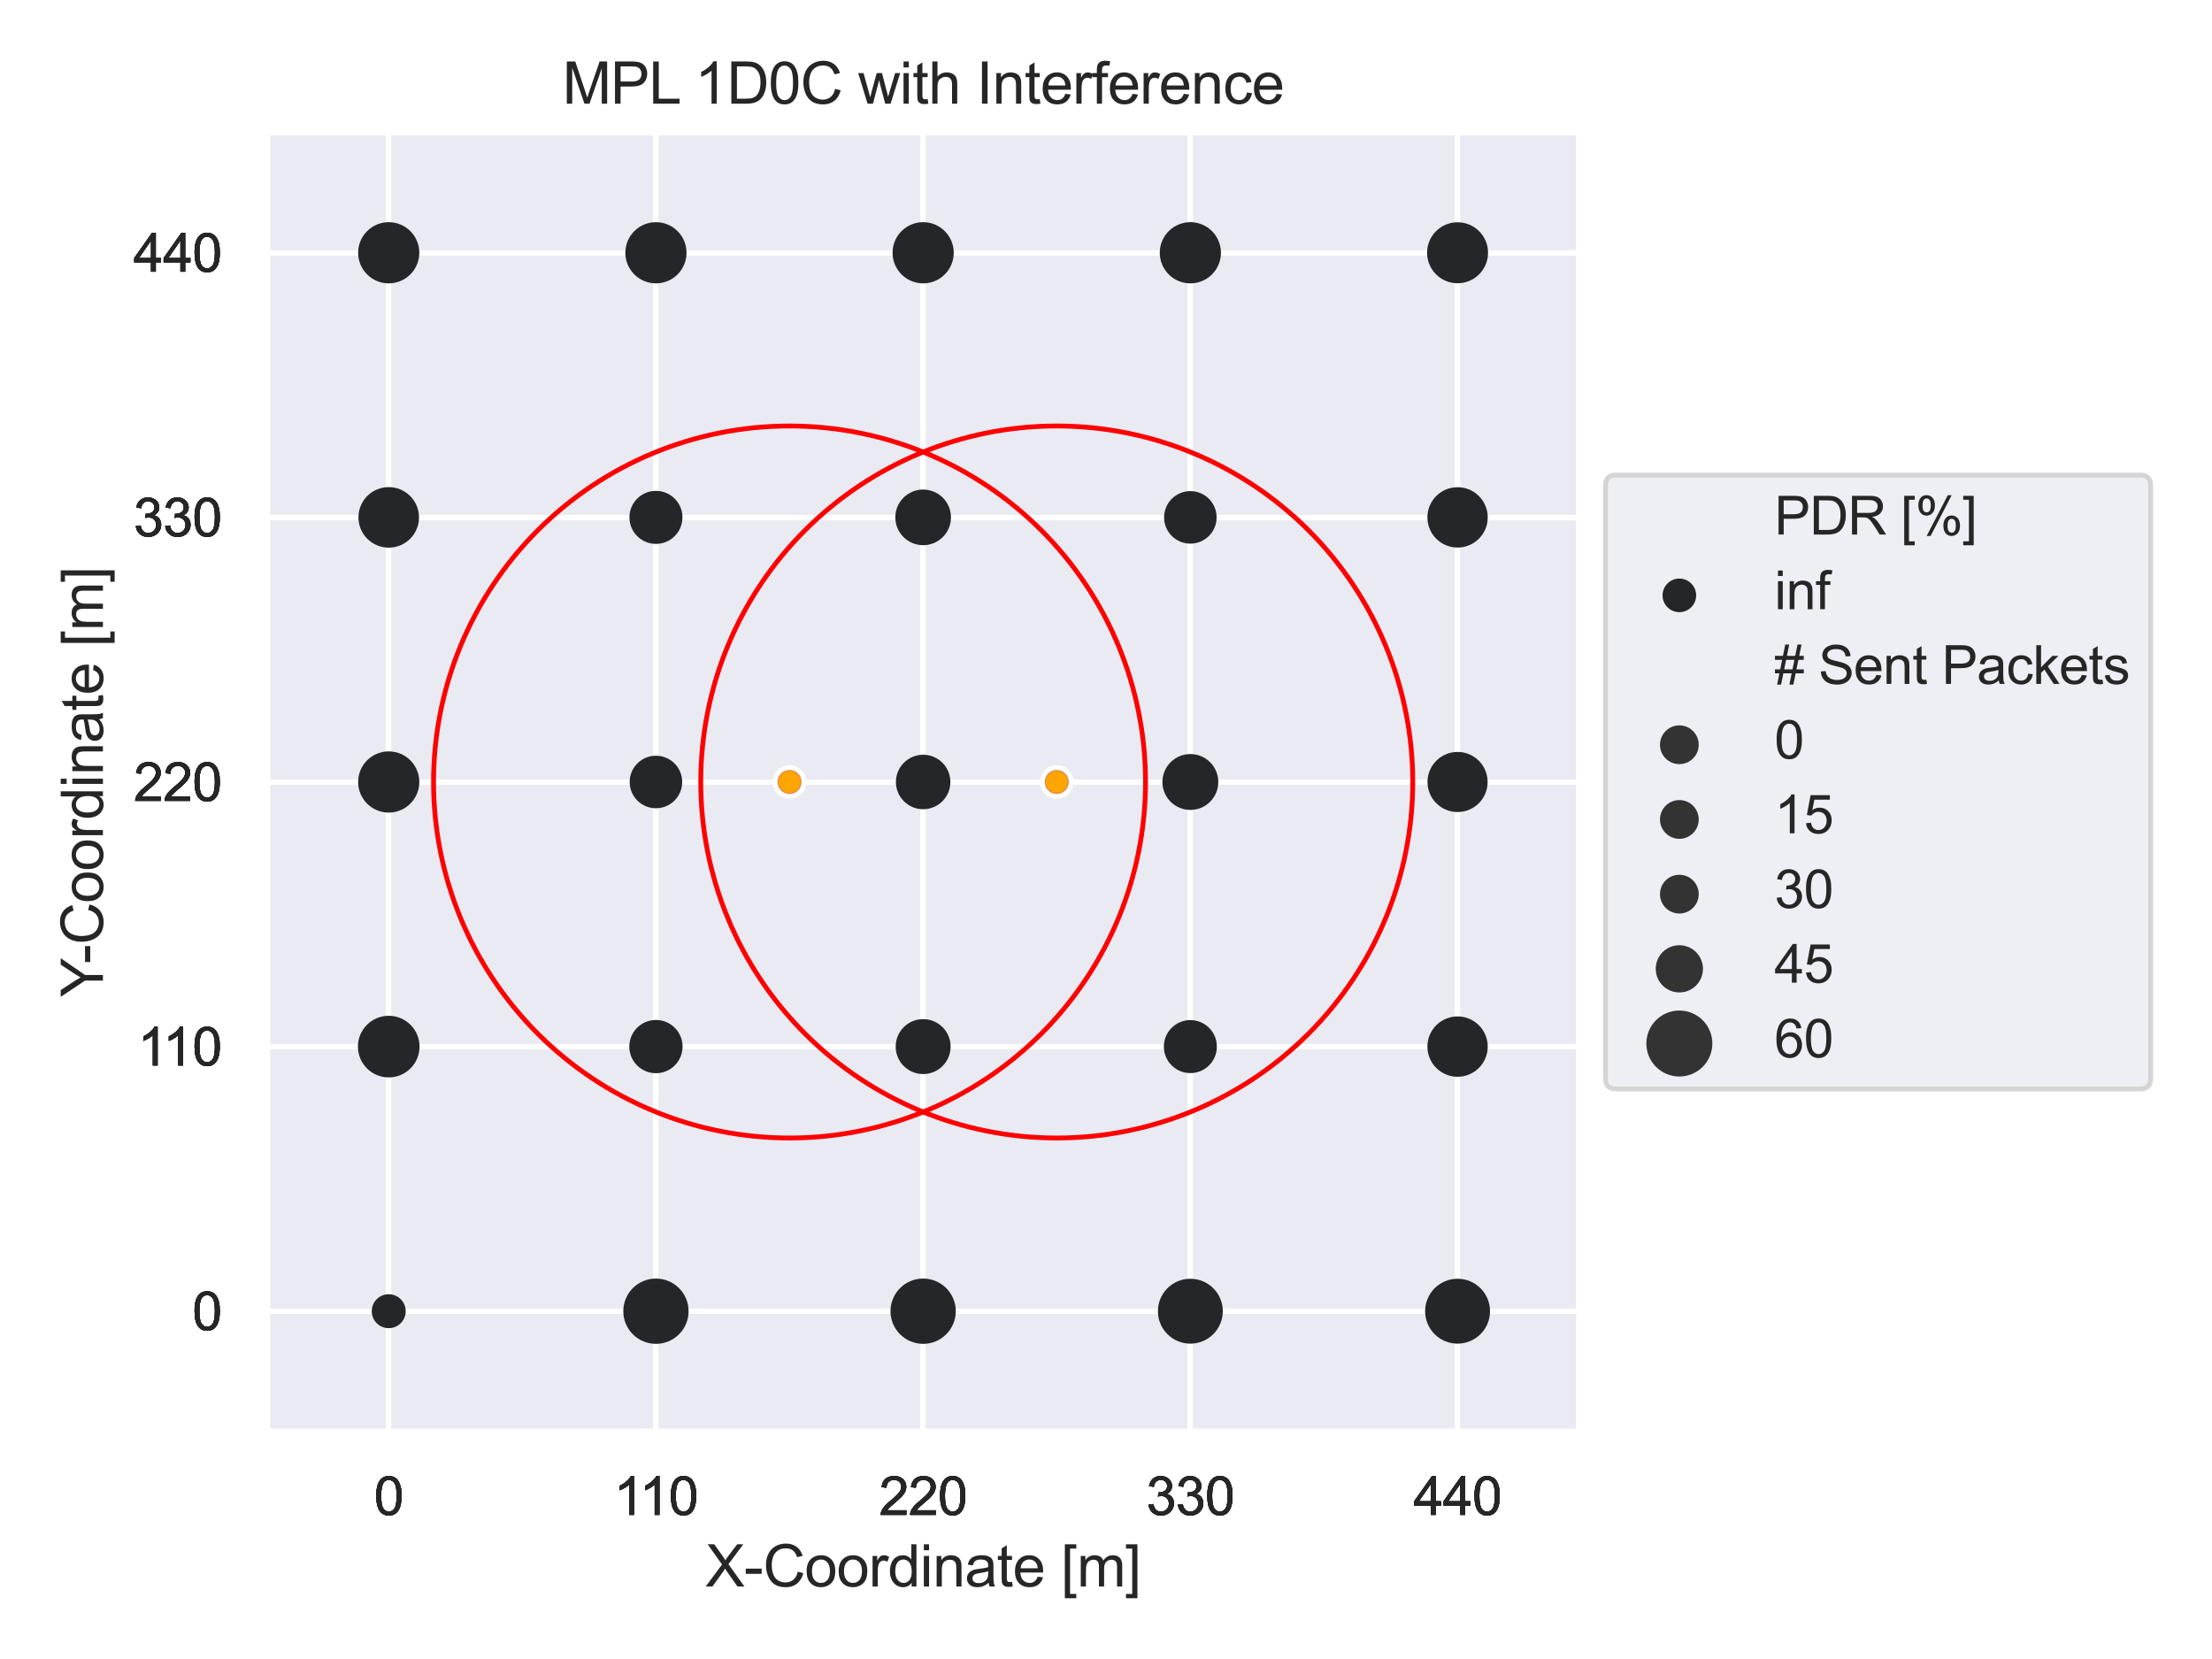 <?xml version="1.0" encoding="utf-8" standalone="no"?>
<!DOCTYPE svg PUBLIC "-//W3C//DTD SVG 1.1//EN"
  "http://www.w3.org/Graphics/SVG/1.1/DTD/svg11.dtd">
<svg xmlns:xlink="http://www.w3.org/1999/xlink" width="460.8pt" height="345.6pt" viewBox="0 0 460.8 345.6" xmlns="http://www.w3.org/2000/svg" version="1.1">
 <defs>
  <style type="text/css">*{stroke-linejoin: round; stroke-linecap: butt}</style>
 </defs>
 <g id="figure_1">
  <g id="patch_1">
   <path d="M 0 345.6 
L 460.8 345.6 
L 460.8 0 
L 0 0 
z
" style="fill: #ffffff"/>
  </g>
  <g id="axes_1">
   <g id="patch_2">
    <path d="M 55.676 298.204 
L 328.94 298.204 
L 328.94 27.6 
L 55.676 27.6 
z
" style="fill: #eaeaf2"/>
   </g>
   <g id="matplotlib.axis_1">
    <g id="xtick_1">
     <g id="line2d_1">
      <path d="M 80.978 298.204 
L 80.978 27.6 
" clip-path="url(#p3460b98930)" style="fill: none; stroke: #ffffff; stroke-linecap: round"/>
     </g>
     <g id="text_1">
      <!-- 0 -->
      <g style="fill: #262626" transform="translate(77.92 315.577)scale(0.11 -0.11)">
       <defs>
        <path id="ArialMT-30" d="M 266 2259 
Q 266 3072 433 3567 
Q 600 4063 929 4331 
Q 1259 4600 1759 4600 
Q 2128 4600 2406 4451 
Q 2684 4303 2865 4023 
Q 3047 3744 3150 3342 
Q 3253 2941 3253 2259 
Q 3253 1453 3087 958 
Q 2922 463 2592 192 
Q 2263 -78 1759 -78 
Q 1097 -78 719 397 
Q 266 969 266 2259 
z
M 844 2259 
Q 844 1131 1108 757 
Q 1372 384 1759 384 
Q 2147 384 2411 759 
Q 2675 1134 2675 2259 
Q 2675 3391 2411 3762 
Q 2147 4134 1753 4134 
Q 1366 4134 1134 3806 
Q 844 3388 844 2259 
z
" transform="scale(0.016)"/>
       </defs>
       <use xlink:href="#ArialMT-30"/>
      </g>
     </g>
    </g>
    <g id="xtick_2">
     <g id="line2d_2">
      <path d="M 136.643 298.204 
L 136.643 27.6 
" clip-path="url(#p3460b98930)" style="fill: none; stroke: #ffffff; stroke-linecap: round"/>
     </g>
     <g id="text_2">
      <!-- 110 -->
      <g style="fill: #262626" transform="translate(127.873 315.577)scale(0.11 -0.11)">
       <defs>
        <path id="ArialMT-31" d="M 2384 0 
L 1822 0 
L 1822 3584 
Q 1619 3391 1289 3197 
Q 959 3003 697 2906 
L 697 3450 
Q 1169 3672 1522 3987 
Q 1875 4303 2022 4600 
L 2384 4600 
L 2384 0 
z
" transform="scale(0.016)"/>
       </defs>
       <use xlink:href="#ArialMT-31"/>
       <use xlink:href="#ArialMT-31" x="48.24"/>
       <use xlink:href="#ArialMT-30" x="103.855"/>
      </g>
     </g>
    </g>
    <g id="xtick_3">
     <g id="line2d_3">
      <path d="M 192.308 298.204 
L 192.308 27.6 
" clip-path="url(#p3460b98930)" style="fill: none; stroke: #ffffff; stroke-linecap: round"/>
     </g>
     <g id="text_3">
      <!-- 220 -->
      <g style="fill: #262626" transform="translate(183.133 315.577)scale(0.11 -0.11)">
       <defs>
        <path id="ArialMT-32" d="M 3222 541 
L 3222 0 
L 194 0 
Q 188 203 259 391 
Q 375 700 629 1000 
Q 884 1300 1366 1694 
Q 2113 2306 2375 2664 
Q 2638 3022 2638 3341 
Q 2638 3675 2398 3904 
Q 2159 4134 1775 4134 
Q 1369 4134 1125 3890 
Q 881 3647 878 3216 
L 300 3275 
Q 359 3922 746 4261 
Q 1134 4600 1788 4600 
Q 2447 4600 2831 4234 
Q 3216 3869 3216 3328 
Q 3216 3053 3103 2787 
Q 2991 2522 2730 2228 
Q 2469 1934 1863 1422 
Q 1356 997 1212 845 
Q 1069 694 975 541 
L 3222 541 
z
" transform="scale(0.016)"/>
       </defs>
       <use xlink:href="#ArialMT-32"/>
       <use xlink:href="#ArialMT-32" x="55.615"/>
       <use xlink:href="#ArialMT-30" x="111.23"/>
      </g>
     </g>
    </g>
    <g id="xtick_4">
     <g id="line2d_4">
      <path d="M 247.973 298.204 
L 247.973 27.6 
" clip-path="url(#p3460b98930)" style="fill: none; stroke: #ffffff; stroke-linecap: round"/>
     </g>
     <g id="text_4">
      <!-- 330 -->
      <g style="fill: #262626" transform="translate(238.797 315.577)scale(0.11 -0.11)">
       <defs>
        <path id="ArialMT-33" d="M 269 1209 
L 831 1284 
Q 928 806 1161 595 
Q 1394 384 1728 384 
Q 2125 384 2398 659 
Q 2672 934 2672 1341 
Q 2672 1728 2419 1979 
Q 2166 2231 1775 2231 
Q 1616 2231 1378 2169 
L 1441 2663 
Q 1497 2656 1531 2656 
Q 1891 2656 2178 2843 
Q 2466 3031 2466 3422 
Q 2466 3731 2256 3934 
Q 2047 4138 1716 4138 
Q 1388 4138 1169 3931 
Q 950 3725 888 3313 
L 325 3413 
Q 428 3978 793 4289 
Q 1159 4600 1703 4600 
Q 2078 4600 2393 4439 
Q 2709 4278 2876 4000 
Q 3044 3722 3044 3409 
Q 3044 3113 2884 2869 
Q 2725 2625 2413 2481 
Q 2819 2388 3044 2092 
Q 3269 1797 3269 1353 
Q 3269 753 2831 336 
Q 2394 -81 1725 -81 
Q 1122 -81 723 278 
Q 325 638 269 1209 
z
" transform="scale(0.016)"/>
       </defs>
       <use xlink:href="#ArialMT-33"/>
       <use xlink:href="#ArialMT-33" x="55.615"/>
       <use xlink:href="#ArialMT-30" x="111.23"/>
      </g>
     </g>
    </g>
    <g id="xtick_5">
     <g id="line2d_5">
      <path d="M 303.638 298.204 
L 303.638 27.6 
" clip-path="url(#p3460b98930)" style="fill: none; stroke: #ffffff; stroke-linecap: round"/>
     </g>
     <g id="text_5">
      <!-- 440 -->
      <g style="fill: #262626" transform="translate(294.462 315.577)scale(0.11 -0.11)">
       <defs>
        <path id="ArialMT-34" d="M 2069 0 
L 2069 1097 
L 81 1097 
L 81 1613 
L 2172 4581 
L 2631 4581 
L 2631 1613 
L 3250 1613 
L 3250 1097 
L 2631 1097 
L 2631 0 
L 2069 0 
z
M 2069 1613 
L 2069 3678 
L 634 1613 
L 2069 1613 
z
" transform="scale(0.016)"/>
       </defs>
       <use xlink:href="#ArialMT-34"/>
       <use xlink:href="#ArialMT-34" x="55.615"/>
       <use xlink:href="#ArialMT-30" x="111.23"/>
      </g>
     </g>
    </g>
    <g id="xtick_6">
     <g id="line2d_6">
      <path d="M 80.978 298.204 
L 80.978 27.6 
" clip-path="url(#p3460b98930)" style="fill: none; stroke: #ffffff; stroke-linecap: round"/>
     </g>
     <g id="text_6">
      <!-- 0 -->
      <g style="fill: #262626" transform="translate(77.92 315.577)scale(0.11 -0.11)">
       <use xlink:href="#ArialMT-30"/>
      </g>
     </g>
    </g>
    <g id="xtick_7">
     <g id="line2d_7">
      <path d="M 136.643 298.204 
L 136.643 27.6 
" clip-path="url(#p3460b98930)" style="fill: none; stroke: #ffffff; stroke-linecap: round"/>
     </g>
     <g id="text_7">
      <!-- 110 -->
      <g style="fill: #262626" transform="translate(127.873 315.577)scale(0.11 -0.11)">
       <use xlink:href="#ArialMT-31"/>
       <use xlink:href="#ArialMT-31" x="48.24"/>
       <use xlink:href="#ArialMT-30" x="103.855"/>
      </g>
     </g>
    </g>
    <g id="xtick_8">
     <g id="line2d_8">
      <path d="M 192.308 298.204 
L 192.308 27.6 
" clip-path="url(#p3460b98930)" style="fill: none; stroke: #ffffff; stroke-linecap: round"/>
     </g>
     <g id="text_8">
      <!-- 220 -->
      <g style="fill: #262626" transform="translate(183.133 315.577)scale(0.11 -0.11)">
       <use xlink:href="#ArialMT-32"/>
       <use xlink:href="#ArialMT-32" x="55.615"/>
       <use xlink:href="#ArialMT-30" x="111.23"/>
      </g>
     </g>
    </g>
    <g id="xtick_9">
     <g id="line2d_9">
      <path d="M 247.973 298.204 
L 247.973 27.6 
" clip-path="url(#p3460b98930)" style="fill: none; stroke: #ffffff; stroke-linecap: round"/>
     </g>
     <g id="text_9">
      <!-- 330 -->
      <g style="fill: #262626" transform="translate(238.797 315.577)scale(0.11 -0.11)">
       <use xlink:href="#ArialMT-33"/>
       <use xlink:href="#ArialMT-33" x="55.615"/>
       <use xlink:href="#ArialMT-30" x="111.23"/>
      </g>
     </g>
    </g>
    <g id="xtick_10">
     <g id="line2d_10">
      <path d="M 303.638 298.204 
L 303.638 27.6 
" clip-path="url(#p3460b98930)" style="fill: none; stroke: #ffffff; stroke-linecap: round"/>
     </g>
     <g id="text_10">
      <!-- 440 -->
      <g style="fill: #262626" transform="translate(294.462 315.577)scale(0.11 -0.11)">
       <use xlink:href="#ArialMT-34"/>
       <use xlink:href="#ArialMT-34" x="55.615"/>
       <use xlink:href="#ArialMT-30" x="111.23"/>
      </g>
     </g>
    </g>
    <g id="xtick_11">
     <g id="line2d_11">
      <path d="M 80.978 298.204 
L 80.978 27.6 
" clip-path="url(#p3460b98930)" style="fill: none; stroke: #ffffff; stroke-linecap: round"/>
     </g>
     <g id="text_11">
      <!-- 0 -->
      <g style="fill: #262626" transform="translate(77.92 315.577)scale(0.11 -0.11)">
       <use xlink:href="#ArialMT-30"/>
      </g>
     </g>
    </g>
    <g id="xtick_12">
     <g id="line2d_12">
      <path d="M 136.643 298.204 
L 136.643 27.6 
" clip-path="url(#p3460b98930)" style="fill: none; stroke: #ffffff; stroke-linecap: round"/>
     </g>
     <g id="text_12">
      <!-- 110 -->
      <g style="fill: #262626" transform="translate(127.873 315.577)scale(0.11 -0.11)">
       <use xlink:href="#ArialMT-31"/>
       <use xlink:href="#ArialMT-31" x="48.24"/>
       <use xlink:href="#ArialMT-30" x="103.855"/>
      </g>
     </g>
    </g>
    <g id="xtick_13">
     <g id="line2d_13">
      <path d="M 192.308 298.204 
L 192.308 27.6 
" clip-path="url(#p3460b98930)" style="fill: none; stroke: #ffffff; stroke-linecap: round"/>
     </g>
     <g id="text_13">
      <!-- 220 -->
      <g style="fill: #262626" transform="translate(183.133 315.577)scale(0.11 -0.11)">
       <use xlink:href="#ArialMT-32"/>
       <use xlink:href="#ArialMT-32" x="55.615"/>
       <use xlink:href="#ArialMT-30" x="111.23"/>
      </g>
     </g>
    </g>
    <g id="xtick_14">
     <g id="line2d_14">
      <path d="M 247.973 298.204 
L 247.973 27.6 
" clip-path="url(#p3460b98930)" style="fill: none; stroke: #ffffff; stroke-linecap: round"/>
     </g>
     <g id="text_14">
      <!-- 330 -->
      <g style="fill: #262626" transform="translate(238.797 315.577)scale(0.11 -0.11)">
       <use xlink:href="#ArialMT-33"/>
       <use xlink:href="#ArialMT-33" x="55.615"/>
       <use xlink:href="#ArialMT-30" x="111.23"/>
      </g>
     </g>
    </g>
    <g id="xtick_15">
     <g id="line2d_15">
      <path d="M 303.638 298.204 
L 303.638 27.6 
" clip-path="url(#p3460b98930)" style="fill: none; stroke: #ffffff; stroke-linecap: round"/>
     </g>
     <g id="text_15">
      <!-- 440 -->
      <g style="fill: #262626" transform="translate(294.462 315.577)scale(0.11 -0.11)">
       <use xlink:href="#ArialMT-34"/>
       <use xlink:href="#ArialMT-34" x="55.615"/>
       <use xlink:href="#ArialMT-30" x="111.23"/>
      </g>
     </g>
    </g>
    <g id="xtick_16">
     <g id="line2d_16">
      <path d="M 80.978 298.204 
L 80.978 27.6 
" clip-path="url(#p3460b98930)" style="fill: none; stroke: #ffffff; stroke-linecap: round"/>
     </g>
     <g id="text_16">
      <!-- 0 -->
      <g style="fill: #262626" transform="translate(77.92 315.577)scale(0.11 -0.11)">
       <use xlink:href="#ArialMT-30"/>
      </g>
     </g>
    </g>
    <g id="xtick_17">
     <g id="line2d_17">
      <path d="M 136.643 298.204 
L 136.643 27.6 
" clip-path="url(#p3460b98930)" style="fill: none; stroke: #ffffff; stroke-linecap: round"/>
     </g>
     <g id="text_17">
      <!-- 110 -->
      <g style="fill: #262626" transform="translate(127.873 315.577)scale(0.11 -0.11)">
       <use xlink:href="#ArialMT-31"/>
       <use xlink:href="#ArialMT-31" x="48.24"/>
       <use xlink:href="#ArialMT-30" x="103.855"/>
      </g>
     </g>
    </g>
    <g id="xtick_18">
     <g id="line2d_18">
      <path d="M 192.308 298.204 
L 192.308 27.6 
" clip-path="url(#p3460b98930)" style="fill: none; stroke: #ffffff; stroke-linecap: round"/>
     </g>
     <g id="text_18">
      <!-- 220 -->
      <g style="fill: #262626" transform="translate(183.133 315.577)scale(0.11 -0.11)">
       <use xlink:href="#ArialMT-32"/>
       <use xlink:href="#ArialMT-32" x="55.615"/>
       <use xlink:href="#ArialMT-30" x="111.23"/>
      </g>
     </g>
    </g>
    <g id="xtick_19">
     <g id="line2d_19">
      <path d="M 247.973 298.204 
L 247.973 27.6 
" clip-path="url(#p3460b98930)" style="fill: none; stroke: #ffffff; stroke-linecap: round"/>
     </g>
     <g id="text_19">
      <!-- 330 -->
      <g style="fill: #262626" transform="translate(238.797 315.577)scale(0.11 -0.11)">
       <use xlink:href="#ArialMT-33"/>
       <use xlink:href="#ArialMT-33" x="55.615"/>
       <use xlink:href="#ArialMT-30" x="111.23"/>
      </g>
     </g>
    </g>
    <g id="xtick_20">
     <g id="line2d_20">
      <path d="M 303.638 298.204 
L 303.638 27.6 
" clip-path="url(#p3460b98930)" style="fill: none; stroke: #ffffff; stroke-linecap: round"/>
     </g>
     <g id="text_20">
      <!-- 440 -->
      <g style="fill: #262626" transform="translate(294.462 315.577)scale(0.11 -0.11)">
       <use xlink:href="#ArialMT-34"/>
       <use xlink:href="#ArialMT-34" x="55.615"/>
       <use xlink:href="#ArialMT-30" x="111.23"/>
      </g>
     </g>
    </g>
    <g id="xtick_21">
     <g id="line2d_21">
      <path d="M 80.978 298.204 
L 80.978 27.6 
" clip-path="url(#p3460b98930)" style="fill: none; stroke: #ffffff; stroke-linecap: round"/>
     </g>
     <g id="text_21">
      <!-- 0 -->
      <g style="fill: #262626" transform="translate(77.92 315.577)scale(0.11 -0.11)">
       <use xlink:href="#ArialMT-30"/>
      </g>
     </g>
    </g>
    <g id="xtick_22">
     <g id="line2d_22">
      <path d="M 136.643 298.204 
L 136.643 27.6 
" clip-path="url(#p3460b98930)" style="fill: none; stroke: #ffffff; stroke-linecap: round"/>
     </g>
     <g id="text_22">
      <!-- 110 -->
      <g style="fill: #262626" transform="translate(127.873 315.577)scale(0.11 -0.11)">
       <use xlink:href="#ArialMT-31"/>
       <use xlink:href="#ArialMT-31" x="48.24"/>
       <use xlink:href="#ArialMT-30" x="103.855"/>
      </g>
     </g>
    </g>
    <g id="xtick_23">
     <g id="line2d_23">
      <path d="M 192.308 298.204 
L 192.308 27.6 
" clip-path="url(#p3460b98930)" style="fill: none; stroke: #ffffff; stroke-linecap: round"/>
     </g>
     <g id="text_23">
      <!-- 220 -->
      <g style="fill: #262626" transform="translate(183.133 315.577)scale(0.11 -0.11)">
       <use xlink:href="#ArialMT-32"/>
       <use xlink:href="#ArialMT-32" x="55.615"/>
       <use xlink:href="#ArialMT-30" x="111.23"/>
      </g>
     </g>
    </g>
    <g id="xtick_24">
     <g id="line2d_24">
      <path d="M 247.973 298.204 
L 247.973 27.6 
" clip-path="url(#p3460b98930)" style="fill: none; stroke: #ffffff; stroke-linecap: round"/>
     </g>
     <g id="text_24">
      <!-- 330 -->
      <g style="fill: #262626" transform="translate(238.797 315.577)scale(0.11 -0.11)">
       <use xlink:href="#ArialMT-33"/>
       <use xlink:href="#ArialMT-33" x="55.615"/>
       <use xlink:href="#ArialMT-30" x="111.23"/>
      </g>
     </g>
    </g>
    <g id="xtick_25">
     <g id="line2d_25">
      <path d="M 303.638 298.204 
L 303.638 27.6 
" clip-path="url(#p3460b98930)" style="fill: none; stroke: #ffffff; stroke-linecap: round"/>
     </g>
     <g id="text_25">
      <!-- 440 -->
      <g style="fill: #262626" transform="translate(294.462 315.577)scale(0.11 -0.11)">
       <use xlink:href="#ArialMT-34"/>
       <use xlink:href="#ArialMT-34" x="55.615"/>
       <use xlink:href="#ArialMT-30" x="111.23"/>
      </g>
     </g>
    </g>
    <g id="text_26">
     <!-- X-Coordinate [m] -->
     <g style="fill: #262626" transform="translate(146.959 330.499)scale(0.12 -0.12)">
      <defs>
       <path id="ArialMT-58" d="M 28 0 
L 1800 2388 
L 238 4581 
L 959 4581 
L 1791 3406 
Q 2050 3041 2159 2844 
Q 2313 3094 2522 3366 
L 3444 4581 
L 4103 4581 
L 2494 2422 
L 4228 0 
L 3478 0 
L 2325 1634 
Q 2228 1775 2125 1941 
Q 1972 1691 1906 1597 
L 756 0 
L 28 0 
z
" transform="scale(0.016)"/>
       <path id="ArialMT-2d" d="M 203 1375 
L 203 1941 
L 1931 1941 
L 1931 1375 
L 203 1375 
z
" transform="scale(0.016)"/>
       <path id="ArialMT-43" d="M 3763 1606 
L 4369 1453 
Q 4178 706 3683 314 
Q 3188 -78 2472 -78 
Q 1731 -78 1267 223 
Q 803 525 561 1097 
Q 319 1669 319 2325 
Q 319 3041 592 3573 
Q 866 4106 1370 4382 
Q 1875 4659 2481 4659 
Q 3169 4659 3637 4309 
Q 4106 3959 4291 3325 
L 3694 3184 
Q 3534 3684 3231 3912 
Q 2928 4141 2469 4141 
Q 1941 4141 1586 3887 
Q 1231 3634 1087 3207 
Q 944 2781 944 2328 
Q 944 1744 1114 1308 
Q 1284 872 1643 656 
Q 2003 441 2422 441 
Q 2931 441 3284 734 
Q 3638 1028 3763 1606 
z
" transform="scale(0.016)"/>
       <path id="ArialMT-6f" d="M 213 1659 
Q 213 2581 725 3025 
Q 1153 3394 1769 3394 
Q 2453 3394 2887 2945 
Q 3322 2497 3322 1706 
Q 3322 1066 3130 698 
Q 2938 331 2570 128 
Q 2203 -75 1769 -75 
Q 1072 -75 642 372 
Q 213 819 213 1659 
z
M 791 1659 
Q 791 1022 1069 705 
Q 1347 388 1769 388 
Q 2188 388 2466 706 
Q 2744 1025 2744 1678 
Q 2744 2294 2464 2611 
Q 2184 2928 1769 2928 
Q 1347 2928 1069 2612 
Q 791 2297 791 1659 
z
" transform="scale(0.016)"/>
       <path id="ArialMT-72" d="M 416 0 
L 416 3319 
L 922 3319 
L 922 2816 
Q 1116 3169 1280 3281 
Q 1444 3394 1641 3394 
Q 1925 3394 2219 3213 
L 2025 2691 
Q 1819 2813 1613 2813 
Q 1428 2813 1281 2702 
Q 1134 2591 1072 2394 
Q 978 2094 978 1738 
L 978 0 
L 416 0 
z
" transform="scale(0.016)"/>
       <path id="ArialMT-64" d="M 2575 0 
L 2575 419 
Q 2259 -75 1647 -75 
Q 1250 -75 917 144 
Q 584 363 401 755 
Q 219 1147 219 1656 
Q 219 2153 384 2558 
Q 550 2963 881 3178 
Q 1213 3394 1622 3394 
Q 1922 3394 2156 3267 
Q 2391 3141 2538 2938 
L 2538 4581 
L 3097 4581 
L 3097 0 
L 2575 0 
z
M 797 1656 
Q 797 1019 1065 703 
Q 1334 388 1700 388 
Q 2069 388 2326 689 
Q 2584 991 2584 1609 
Q 2584 2291 2321 2609 
Q 2059 2928 1675 2928 
Q 1300 2928 1048 2622 
Q 797 2316 797 1656 
z
" transform="scale(0.016)"/>
       <path id="ArialMT-69" d="M 425 3934 
L 425 4581 
L 988 4581 
L 988 3934 
L 425 3934 
z
M 425 0 
L 425 3319 
L 988 3319 
L 988 0 
L 425 0 
z
" transform="scale(0.016)"/>
       <path id="ArialMT-6e" d="M 422 0 
L 422 3319 
L 928 3319 
L 928 2847 
Q 1294 3394 1984 3394 
Q 2284 3394 2536 3286 
Q 2788 3178 2913 3003 
Q 3038 2828 3088 2588 
Q 3119 2431 3119 2041 
L 3119 0 
L 2556 0 
L 2556 2019 
Q 2556 2363 2490 2533 
Q 2425 2703 2258 2804 
Q 2091 2906 1866 2906 
Q 1506 2906 1245 2678 
Q 984 2450 984 1813 
L 984 0 
L 422 0 
z
" transform="scale(0.016)"/>
       <path id="ArialMT-61" d="M 2588 409 
Q 2275 144 1986 34 
Q 1697 -75 1366 -75 
Q 819 -75 525 192 
Q 231 459 231 875 
Q 231 1119 342 1320 
Q 453 1522 633 1644 
Q 813 1766 1038 1828 
Q 1203 1872 1538 1913 
Q 2219 1994 2541 2106 
Q 2544 2222 2544 2253 
Q 2544 2597 2384 2738 
Q 2169 2928 1744 2928 
Q 1347 2928 1158 2789 
Q 969 2650 878 2297 
L 328 2372 
Q 403 2725 575 2942 
Q 747 3159 1072 3276 
Q 1397 3394 1825 3394 
Q 2250 3394 2515 3294 
Q 2781 3194 2906 3042 
Q 3031 2891 3081 2659 
Q 3109 2516 3109 2141 
L 3109 1391 
Q 3109 606 3145 398 
Q 3181 191 3288 0 
L 2700 0 
Q 2613 175 2588 409 
z
M 2541 1666 
Q 2234 1541 1622 1453 
Q 1275 1403 1131 1340 
Q 988 1278 909 1158 
Q 831 1038 831 891 
Q 831 666 1001 516 
Q 1172 366 1500 366 
Q 1825 366 2078 508 
Q 2331 650 2450 897 
Q 2541 1088 2541 1459 
L 2541 1666 
z
" transform="scale(0.016)"/>
       <path id="ArialMT-74" d="M 1650 503 
L 1731 6 
Q 1494 -44 1306 -44 
Q 1000 -44 831 53 
Q 663 150 594 308 
Q 525 466 525 972 
L 525 2881 
L 113 2881 
L 113 3319 
L 525 3319 
L 525 4141 
L 1084 4478 
L 1084 3319 
L 1650 3319 
L 1650 2881 
L 1084 2881 
L 1084 941 
Q 1084 700 1114 631 
Q 1144 563 1211 522 
Q 1278 481 1403 481 
Q 1497 481 1650 503 
z
" transform="scale(0.016)"/>
       <path id="ArialMT-65" d="M 2694 1069 
L 3275 997 
Q 3138 488 2766 206 
Q 2394 -75 1816 -75 
Q 1088 -75 661 373 
Q 234 822 234 1631 
Q 234 2469 665 2931 
Q 1097 3394 1784 3394 
Q 2450 3394 2872 2941 
Q 3294 2488 3294 1666 
Q 3294 1616 3291 1516 
L 816 1516 
Q 847 969 1125 678 
Q 1403 388 1819 388 
Q 2128 388 2347 550 
Q 2566 713 2694 1069 
z
M 847 1978 
L 2700 1978 
Q 2663 2397 2488 2606 
Q 2219 2931 1791 2931 
Q 1403 2931 1139 2672 
Q 875 2413 847 1978 
z
" transform="scale(0.016)"/>
       <path id="ArialMT-20" transform="scale(0.016)"/>
       <path id="ArialMT-5b" d="M 434 -1272 
L 434 4581 
L 1675 4581 
L 1675 4116 
L 997 4116 
L 997 -806 
L 1675 -806 
L 1675 -1272 
L 434 -1272 
z
" transform="scale(0.016)"/>
       <path id="ArialMT-6d" d="M 422 0 
L 422 3319 
L 925 3319 
L 925 2853 
Q 1081 3097 1340 3245 
Q 1600 3394 1931 3394 
Q 2300 3394 2536 3241 
Q 2772 3088 2869 2813 
Q 3263 3394 3894 3394 
Q 4388 3394 4653 3120 
Q 4919 2847 4919 2278 
L 4919 0 
L 4359 0 
L 4359 2091 
Q 4359 2428 4304 2576 
Q 4250 2725 4106 2815 
Q 3963 2906 3769 2906 
Q 3419 2906 3187 2673 
Q 2956 2441 2956 1928 
L 2956 0 
L 2394 0 
L 2394 2156 
Q 2394 2531 2256 2718 
Q 2119 2906 1806 2906 
Q 1569 2906 1367 2781 
Q 1166 2656 1075 2415 
Q 984 2175 984 1722 
L 984 0 
L 422 0 
z
" transform="scale(0.016)"/>
       <path id="ArialMT-5d" d="M 1363 -1272 
L 122 -1272 
L 122 -806 
L 800 -806 
L 800 4116 
L 122 4116 
L 122 4581 
L 1363 4581 
L 1363 -1272 
z
" transform="scale(0.016)"/>
      </defs>
      <use xlink:href="#ArialMT-58"/>
      <use xlink:href="#ArialMT-2d" x="66.699"/>
      <use xlink:href="#ArialMT-43" x="100"/>
      <use xlink:href="#ArialMT-6f" x="172.217"/>
      <use xlink:href="#ArialMT-6f" x="227.832"/>
      <use xlink:href="#ArialMT-72" x="283.447"/>
      <use xlink:href="#ArialMT-64" x="316.748"/>
      <use xlink:href="#ArialMT-69" x="372.363"/>
      <use xlink:href="#ArialMT-6e" x="394.58"/>
      <use xlink:href="#ArialMT-61" x="450.195"/>
      <use xlink:href="#ArialMT-74" x="505.811"/>
      <use xlink:href="#ArialMT-65" x="533.594"/>
      <use xlink:href="#ArialMT-20" x="589.209"/>
      <use xlink:href="#ArialMT-5b" x="616.992"/>
      <use xlink:href="#ArialMT-6d" x="644.775"/>
      <use xlink:href="#ArialMT-5d" x="728.076"/>
     </g>
    </g>
   </g>
   <g id="matplotlib.axis_2">
    <g id="ytick_1">
     <g id="line2d_26">
      <path d="M 55.676 273.148 
L 328.94 273.148 
" clip-path="url(#p3460b98930)" style="fill: none; stroke: #ffffff; stroke-linecap: round"/>
     </g>
     <g id="text_27">
      <!-- 0 -->
      <g style="fill: #262626" transform="translate(40.059 277.085)scale(0.11 -0.11)">
       <use xlink:href="#ArialMT-30"/>
      </g>
     </g>
    </g>
    <g id="ytick_2">
     <g id="line2d_27">
      <path d="M 55.676 273.148 
L 328.94 273.148 
" clip-path="url(#p3460b98930)" style="fill: none; stroke: #ffffff; stroke-linecap: round"/>
     </g>
     <g id="text_28">
      <!-- 0 -->
      <g style="fill: #262626" transform="translate(40.059 277.085)scale(0.11 -0.11)">
       <use xlink:href="#ArialMT-30"/>
      </g>
     </g>
    </g>
    <g id="ytick_3">
     <g id="line2d_28">
      <path d="M 55.676 273.148 
L 328.94 273.148 
" clip-path="url(#p3460b98930)" style="fill: none; stroke: #ffffff; stroke-linecap: round"/>
     </g>
     <g id="text_29">
      <!-- 0 -->
      <g style="fill: #262626" transform="translate(40.059 277.085)scale(0.11 -0.11)">
       <use xlink:href="#ArialMT-30"/>
      </g>
     </g>
    </g>
    <g id="ytick_4">
     <g id="line2d_29">
      <path d="M 55.676 273.148 
L 328.94 273.148 
" clip-path="url(#p3460b98930)" style="fill: none; stroke: #ffffff; stroke-linecap: round"/>
     </g>
     <g id="text_30">
      <!-- 0 -->
      <g style="fill: #262626" transform="translate(40.059 277.085)scale(0.11 -0.11)">
       <use xlink:href="#ArialMT-30"/>
      </g>
     </g>
    </g>
    <g id="ytick_5">
     <g id="line2d_30">
      <path d="M 55.676 273.148 
L 328.94 273.148 
" clip-path="url(#p3460b98930)" style="fill: none; stroke: #ffffff; stroke-linecap: round"/>
     </g>
     <g id="text_31">
      <!-- 0 -->
      <g style="fill: #262626" transform="translate(40.059 277.085)scale(0.11 -0.11)">
       <use xlink:href="#ArialMT-30"/>
      </g>
     </g>
    </g>
    <g id="ytick_6">
     <g id="line2d_31">
      <path d="M 55.676 218.025 
L 328.94 218.025 
" clip-path="url(#p3460b98930)" style="fill: none; stroke: #ffffff; stroke-linecap: round"/>
     </g>
     <g id="text_32">
      <!-- 110 -->
      <g style="fill: #262626" transform="translate(28.636 221.962)scale(0.11 -0.11)">
       <use xlink:href="#ArialMT-31"/>
       <use xlink:href="#ArialMT-31" x="48.24"/>
       <use xlink:href="#ArialMT-30" x="103.855"/>
      </g>
     </g>
    </g>
    <g id="ytick_7">
     <g id="line2d_32">
      <path d="M 55.676 218.025 
L 328.94 218.025 
" clip-path="url(#p3460b98930)" style="fill: none; stroke: #ffffff; stroke-linecap: round"/>
     </g>
     <g id="text_33">
      <!-- 110 -->
      <g style="fill: #262626" transform="translate(28.636 221.962)scale(0.11 -0.11)">
       <use xlink:href="#ArialMT-31"/>
       <use xlink:href="#ArialMT-31" x="48.24"/>
       <use xlink:href="#ArialMT-30" x="103.855"/>
      </g>
     </g>
    </g>
    <g id="ytick_8">
     <g id="line2d_33">
      <path d="M 55.676 218.025 
L 328.94 218.025 
" clip-path="url(#p3460b98930)" style="fill: none; stroke: #ffffff; stroke-linecap: round"/>
     </g>
     <g id="text_34">
      <!-- 110 -->
      <g style="fill: #262626" transform="translate(28.636 221.962)scale(0.11 -0.11)">
       <use xlink:href="#ArialMT-31"/>
       <use xlink:href="#ArialMT-31" x="48.24"/>
       <use xlink:href="#ArialMT-30" x="103.855"/>
      </g>
     </g>
    </g>
    <g id="ytick_9">
     <g id="line2d_34">
      <path d="M 55.676 218.025 
L 328.94 218.025 
" clip-path="url(#p3460b98930)" style="fill: none; stroke: #ffffff; stroke-linecap: round"/>
     </g>
     <g id="text_35">
      <!-- 110 -->
      <g style="fill: #262626" transform="translate(28.636 221.962)scale(0.11 -0.11)">
       <use xlink:href="#ArialMT-31"/>
       <use xlink:href="#ArialMT-31" x="48.24"/>
       <use xlink:href="#ArialMT-30" x="103.855"/>
      </g>
     </g>
    </g>
    <g id="ytick_10">
     <g id="line2d_35">
      <path d="M 55.676 218.025 
L 328.94 218.025 
" clip-path="url(#p3460b98930)" style="fill: none; stroke: #ffffff; stroke-linecap: round"/>
     </g>
     <g id="text_36">
      <!-- 110 -->
      <g style="fill: #262626" transform="translate(28.636 221.962)scale(0.11 -0.11)">
       <use xlink:href="#ArialMT-31"/>
       <use xlink:href="#ArialMT-31" x="48.24"/>
       <use xlink:href="#ArialMT-30" x="103.855"/>
      </g>
     </g>
    </g>
    <g id="ytick_11">
     <g id="line2d_36">
      <path d="M 55.676 162.902 
L 328.94 162.902 
" clip-path="url(#p3460b98930)" style="fill: none; stroke: #ffffff; stroke-linecap: round"/>
     </g>
     <g id="text_37">
      <!-- 220 -->
      <g style="fill: #262626" transform="translate(27.825 166.839)scale(0.11 -0.11)">
       <use xlink:href="#ArialMT-32"/>
       <use xlink:href="#ArialMT-32" x="55.615"/>
       <use xlink:href="#ArialMT-30" x="111.23"/>
      </g>
     </g>
    </g>
    <g id="ytick_12">
     <g id="line2d_37">
      <path d="M 55.676 162.902 
L 328.94 162.902 
" clip-path="url(#p3460b98930)" style="fill: none; stroke: #ffffff; stroke-linecap: round"/>
     </g>
     <g id="text_38">
      <!-- 220 -->
      <g style="fill: #262626" transform="translate(27.825 166.839)scale(0.11 -0.11)">
       <use xlink:href="#ArialMT-32"/>
       <use xlink:href="#ArialMT-32" x="55.615"/>
       <use xlink:href="#ArialMT-30" x="111.23"/>
      </g>
     </g>
    </g>
    <g id="ytick_13">
     <g id="line2d_38">
      <path d="M 55.676 162.902 
L 328.94 162.902 
" clip-path="url(#p3460b98930)" style="fill: none; stroke: #ffffff; stroke-linecap: round"/>
     </g>
     <g id="text_39">
      <!-- 220 -->
      <g style="fill: #262626" transform="translate(27.825 166.839)scale(0.11 -0.11)">
       <use xlink:href="#ArialMT-32"/>
       <use xlink:href="#ArialMT-32" x="55.615"/>
       <use xlink:href="#ArialMT-30" x="111.23"/>
      </g>
     </g>
    </g>
    <g id="ytick_14">
     <g id="line2d_39">
      <path d="M 55.676 162.902 
L 328.94 162.902 
" clip-path="url(#p3460b98930)" style="fill: none; stroke: #ffffff; stroke-linecap: round"/>
     </g>
     <g id="text_40">
      <!-- 220 -->
      <g style="fill: #262626" transform="translate(27.825 166.839)scale(0.11 -0.11)">
       <use xlink:href="#ArialMT-32"/>
       <use xlink:href="#ArialMT-32" x="55.615"/>
       <use xlink:href="#ArialMT-30" x="111.23"/>
      </g>
     </g>
    </g>
    <g id="ytick_15">
     <g id="line2d_40">
      <path d="M 55.676 162.902 
L 328.94 162.902 
" clip-path="url(#p3460b98930)" style="fill: none; stroke: #ffffff; stroke-linecap: round"/>
     </g>
     <g id="text_41">
      <!-- 220 -->
      <g style="fill: #262626" transform="translate(27.825 166.839)scale(0.11 -0.11)">
       <use xlink:href="#ArialMT-32"/>
       <use xlink:href="#ArialMT-32" x="55.615"/>
       <use xlink:href="#ArialMT-30" x="111.23"/>
      </g>
     </g>
    </g>
    <g id="ytick_16">
     <g id="line2d_41">
      <path d="M 55.676 107.779 
L 328.94 107.779 
" clip-path="url(#p3460b98930)" style="fill: none; stroke: #ffffff; stroke-linecap: round"/>
     </g>
     <g id="text_42">
      <!-- 330 -->
      <g style="fill: #262626" transform="translate(27.825 111.716)scale(0.11 -0.11)">
       <use xlink:href="#ArialMT-33"/>
       <use xlink:href="#ArialMT-33" x="55.615"/>
       <use xlink:href="#ArialMT-30" x="111.23"/>
      </g>
     </g>
    </g>
    <g id="ytick_17">
     <g id="line2d_42">
      <path d="M 55.676 107.779 
L 328.94 107.779 
" clip-path="url(#p3460b98930)" style="fill: none; stroke: #ffffff; stroke-linecap: round"/>
     </g>
     <g id="text_43">
      <!-- 330 -->
      <g style="fill: #262626" transform="translate(27.825 111.716)scale(0.11 -0.11)">
       <use xlink:href="#ArialMT-33"/>
       <use xlink:href="#ArialMT-33" x="55.615"/>
       <use xlink:href="#ArialMT-30" x="111.23"/>
      </g>
     </g>
    </g>
    <g id="ytick_18">
     <g id="line2d_43">
      <path d="M 55.676 107.779 
L 328.94 107.779 
" clip-path="url(#p3460b98930)" style="fill: none; stroke: #ffffff; stroke-linecap: round"/>
     </g>
     <g id="text_44">
      <!-- 330 -->
      <g style="fill: #262626" transform="translate(27.825 111.716)scale(0.11 -0.11)">
       <use xlink:href="#ArialMT-33"/>
       <use xlink:href="#ArialMT-33" x="55.615"/>
       <use xlink:href="#ArialMT-30" x="111.23"/>
      </g>
     </g>
    </g>
    <g id="ytick_19">
     <g id="line2d_44">
      <path d="M 55.676 107.779 
L 328.94 107.779 
" clip-path="url(#p3460b98930)" style="fill: none; stroke: #ffffff; stroke-linecap: round"/>
     </g>
     <g id="text_45">
      <!-- 330 -->
      <g style="fill: #262626" transform="translate(27.825 111.716)scale(0.11 -0.11)">
       <use xlink:href="#ArialMT-33"/>
       <use xlink:href="#ArialMT-33" x="55.615"/>
       <use xlink:href="#ArialMT-30" x="111.23"/>
      </g>
     </g>
    </g>
    <g id="ytick_20">
     <g id="line2d_45">
      <path d="M 55.676 107.779 
L 328.94 107.779 
" clip-path="url(#p3460b98930)" style="fill: none; stroke: #ffffff; stroke-linecap: round"/>
     </g>
     <g id="text_46">
      <!-- 330 -->
      <g style="fill: #262626" transform="translate(27.825 111.716)scale(0.11 -0.11)">
       <use xlink:href="#ArialMT-33"/>
       <use xlink:href="#ArialMT-33" x="55.615"/>
       <use xlink:href="#ArialMT-30" x="111.23"/>
      </g>
     </g>
    </g>
    <g id="ytick_21">
     <g id="line2d_46">
      <path d="M 55.676 52.656 
L 328.94 52.656 
" clip-path="url(#p3460b98930)" style="fill: none; stroke: #ffffff; stroke-linecap: round"/>
     </g>
     <g id="text_47">
      <!-- 440 -->
      <g style="fill: #262626" transform="translate(27.825 56.593)scale(0.11 -0.11)">
       <use xlink:href="#ArialMT-34"/>
       <use xlink:href="#ArialMT-34" x="55.615"/>
       <use xlink:href="#ArialMT-30" x="111.23"/>
      </g>
     </g>
    </g>
    <g id="ytick_22">
     <g id="line2d_47">
      <path d="M 55.676 52.656 
L 328.94 52.656 
" clip-path="url(#p3460b98930)" style="fill: none; stroke: #ffffff; stroke-linecap: round"/>
     </g>
     <g id="text_48">
      <!-- 440 -->
      <g style="fill: #262626" transform="translate(27.825 56.593)scale(0.11 -0.11)">
       <use xlink:href="#ArialMT-34"/>
       <use xlink:href="#ArialMT-34" x="55.615"/>
       <use xlink:href="#ArialMT-30" x="111.23"/>
      </g>
     </g>
    </g>
    <g id="ytick_23">
     <g id="line2d_48">
      <path d="M 55.676 52.656 
L 328.94 52.656 
" clip-path="url(#p3460b98930)" style="fill: none; stroke: #ffffff; stroke-linecap: round"/>
     </g>
     <g id="text_49">
      <!-- 440 -->
      <g style="fill: #262626" transform="translate(27.825 56.593)scale(0.11 -0.11)">
       <use xlink:href="#ArialMT-34"/>
       <use xlink:href="#ArialMT-34" x="55.615"/>
       <use xlink:href="#ArialMT-30" x="111.23"/>
      </g>
     </g>
    </g>
    <g id="ytick_24">
     <g id="line2d_49">
      <path d="M 55.676 52.656 
L 328.94 52.656 
" clip-path="url(#p3460b98930)" style="fill: none; stroke: #ffffff; stroke-linecap: round"/>
     </g>
     <g id="text_50">
      <!-- 440 -->
      <g style="fill: #262626" transform="translate(27.825 56.593)scale(0.11 -0.11)">
       <use xlink:href="#ArialMT-34"/>
       <use xlink:href="#ArialMT-34" x="55.615"/>
       <use xlink:href="#ArialMT-30" x="111.23"/>
      </g>
     </g>
    </g>
    <g id="ytick_25">
     <g id="line2d_50">
      <path d="M 55.676 52.656 
L 328.94 52.656 
" clip-path="url(#p3460b98930)" style="fill: none; stroke: #ffffff; stroke-linecap: round"/>
     </g>
     <g id="text_51">
      <!-- 440 -->
      <g style="fill: #262626" transform="translate(27.825 56.593)scale(0.11 -0.11)">
       <use xlink:href="#ArialMT-34"/>
       <use xlink:href="#ArialMT-34" x="55.615"/>
       <use xlink:href="#ArialMT-30" x="111.23"/>
      </g>
     </g>
    </g>
    <g id="text_52">
     <!-- Y-Coordinate [m] -->
     <g style="fill: #262626" transform="translate(21.44 207.703)rotate(-90)scale(0.12 -0.12)">
      <defs>
       <path id="ArialMT-59" d="M 1784 0 
L 1784 1941 
L 19 4581 
L 756 4581 
L 1659 3200 
Q 1909 2813 2125 2425 
Q 2331 2784 2625 3234 
L 3513 4581 
L 4219 4581 
L 2391 1941 
L 2391 0 
L 1784 0 
z
" transform="scale(0.016)"/>
      </defs>
      <use xlink:href="#ArialMT-59"/>
      <use xlink:href="#ArialMT-2d" x="57.574"/>
      <use xlink:href="#ArialMT-43" x="90.875"/>
      <use xlink:href="#ArialMT-6f" x="163.092"/>
      <use xlink:href="#ArialMT-6f" x="218.707"/>
      <use xlink:href="#ArialMT-72" x="274.322"/>
      <use xlink:href="#ArialMT-64" x="307.623"/>
      <use xlink:href="#ArialMT-69" x="363.238"/>
      <use xlink:href="#ArialMT-6e" x="385.455"/>
      <use xlink:href="#ArialMT-61" x="441.07"/>
      <use xlink:href="#ArialMT-74" x="496.686"/>
      <use xlink:href="#ArialMT-65" x="524.469"/>
      <use xlink:href="#ArialMT-20" x="580.084"/>
      <use xlink:href="#ArialMT-5b" x="607.867"/>
      <use xlink:href="#ArialMT-6d" x="635.65"/>
      <use xlink:href="#ArialMT-5d" x="718.951"/>
     </g>
    </g>
   </g>
   <g id="PathCollection_1">
    <path d="M 80.978 276.683 
C 81.916 276.683 82.815 276.311 83.478 275.648 
C 84.141 274.985 84.514 274.085 84.514 273.148 
C 84.514 272.21 84.141 271.311 83.478 270.648 
C 82.815 269.985 81.916 269.612 80.978 269.612 
C 80.041 269.612 79.141 269.985 78.478 270.648 
C 77.815 271.311 77.443 272.21 77.443 273.148 
C 77.443 274.085 77.815 274.985 78.478 275.648 
C 79.141 276.311 80.041 276.683 80.978 276.683 
z
" clip-path="url(#p3460b98930)" style="fill: #242629"/>
    <path d="M 136.643 279.949 
C 138.447 279.949 140.177 279.232 141.452 277.957 
C 142.727 276.681 143.444 274.951 143.444 273.148 
C 143.444 271.344 142.727 269.614 141.452 268.339 
C 140.177 267.064 138.447 266.347 136.643 266.347 
C 134.84 266.347 133.11 267.064 131.834 268.339 
C 130.559 269.614 129.843 271.344 129.843 273.148 
C 129.843 274.951 130.559 276.681 131.834 277.957 
C 133.11 279.232 134.84 279.949 136.643 279.949 
z
" clip-path="url(#p3460b98930)" style="fill: #242629"/>
    <path d="M 192.308 279.949 
C 194.112 279.949 195.842 279.232 197.117 277.957 
C 198.392 276.681 199.109 274.951 199.109 273.148 
C 199.109 271.344 198.392 269.614 197.117 268.339 
C 195.842 267.064 194.112 266.347 192.308 266.347 
C 190.505 266.347 188.775 267.064 187.499 268.339 
C 186.224 269.614 185.507 271.344 185.507 273.148 
C 185.507 274.951 186.224 276.681 187.499 277.957 
C 188.775 279.232 190.505 279.949 192.308 279.949 
z
" clip-path="url(#p3460b98930)" style="fill: #242629"/>
    <path d="M 247.973 279.907 
C 249.766 279.907 251.485 279.195 252.752 277.927 
C 254.02 276.66 254.732 274.94 254.732 273.148 
C 254.732 271.355 254.02 269.636 252.752 268.368 
C 251.485 267.101 249.766 266.389 247.973 266.389 
C 246.18 266.389 244.461 267.101 243.193 268.368 
C 241.926 269.636 241.214 271.355 241.214 273.148 
C 241.214 274.94 241.926 276.66 243.193 277.927 
C 244.461 279.195 246.18 279.907 247.973 279.907 
z
" clip-path="url(#p3460b98930)" style="fill: #242629"/>
    <path d="M 303.638 279.907 
C 305.43 279.907 307.15 279.195 308.417 277.927 
C 309.685 276.66 310.397 274.94 310.397 273.148 
C 310.397 271.355 309.685 269.636 308.417 268.368 
C 307.15 267.101 305.43 266.389 303.638 266.389 
C 301.845 266.389 300.126 267.101 298.858 268.368 
C 297.591 269.636 296.879 271.355 296.879 273.148 
C 296.879 274.94 297.591 276.66 298.858 277.927 
C 300.126 279.195 301.845 279.907 303.638 279.907 
z
" clip-path="url(#p3460b98930)" style="fill: #242629"/>
    <path d="M 80.978 224.443 
C 82.68 224.443 84.313 223.766 85.516 222.563 
C 86.72 221.359 87.396 219.727 87.396 218.025 
C 87.396 216.323 86.72 214.69 85.516 213.487 
C 84.313 212.283 82.68 211.607 80.978 211.607 
C 79.276 211.607 77.644 212.283 76.44 213.487 
C 75.237 214.69 74.561 216.323 74.561 218.025 
C 74.561 219.727 75.237 221.359 76.44 222.563 
C 77.644 223.766 79.276 224.443 80.978 224.443 
z
" clip-path="url(#p3460b98930)" style="fill: #242629"/>
    <path d="M 136.643 223.573 
C 138.115 223.573 139.526 222.988 140.566 221.948 
C 141.607 220.908 142.191 219.496 142.191 218.025 
C 142.191 216.553 141.607 215.142 140.566 214.102 
C 139.526 213.061 138.115 212.477 136.643 212.477 
C 135.172 212.477 133.761 213.061 132.72 214.102 
C 131.68 215.142 131.095 216.553 131.095 218.025 
C 131.095 219.496 131.68 220.908 132.72 221.948 
C 133.761 222.988 135.172 223.573 136.643 223.573 
z
" clip-path="url(#p3460b98930)" style="fill: #242629"/>
    <path d="M 192.308 223.748 
C 193.826 223.748 195.282 223.145 196.355 222.071 
C 197.428 220.998 198.031 219.543 198.031 218.025 
C 198.031 216.507 197.428 215.051 196.355 213.978 
C 195.282 212.905 193.826 212.302 192.308 212.302 
C 190.79 212.302 189.335 212.905 188.262 213.978 
C 187.188 215.051 186.585 216.507 186.585 218.025 
C 186.585 219.543 187.188 220.998 188.262 222.071 
C 189.335 223.145 190.79 223.748 192.308 223.748 
z
" clip-path="url(#p3460b98930)" style="fill: #242629"/>
    <path d="M 247.973 223.548 
C 249.438 223.548 250.842 222.966 251.878 221.93 
C 252.914 220.894 253.496 219.489 253.496 218.025 
C 253.496 216.56 252.914 215.155 251.878 214.12 
C 250.842 213.084 249.438 212.502 247.973 212.502 
C 246.508 212.502 245.103 213.084 244.068 214.12 
C 243.032 215.155 242.45 216.56 242.45 218.025 
C 242.45 219.489 243.032 220.894 244.068 221.93 
C 245.103 222.966 246.508 223.548 247.973 223.548 
z
" clip-path="url(#p3460b98930)" style="fill: #242629"/>
    <path d="M 303.638 224.31 
C 305.305 224.31 306.903 223.648 308.082 222.469 
C 309.26 221.29 309.923 219.692 309.923 218.025 
C 309.923 216.358 309.26 214.759 308.082 213.581 
C 306.903 212.402 305.305 211.74 303.638 211.74 
C 301.971 211.74 300.372 212.402 299.194 213.581 
C 298.015 214.759 297.353 216.358 297.353 218.025 
C 297.353 219.692 298.015 221.29 299.194 222.469 
C 300.372 223.648 301.971 224.31 303.638 224.31 
z
" clip-path="url(#p3460b98930)" style="fill: #242629"/>
    <path d="M 80.978 169.276 
C 82.669 169.276 84.29 168.604 85.485 167.409 
C 86.681 166.214 87.352 164.592 87.352 162.902 
C 87.352 161.212 86.681 159.59 85.485 158.395 
C 84.29 157.2 82.669 156.528 80.978 156.528 
C 79.288 156.528 77.667 157.2 76.472 158.395 
C 75.276 159.59 74.605 161.212 74.605 162.902 
C 74.605 164.592 75.276 166.214 76.472 167.409 
C 77.667 168.604 79.288 169.276 80.978 169.276 
z
" clip-path="url(#p3460b98930)" style="fill: #242629"/>
    <path d="M 136.643 168.373 
C 138.094 168.373 139.486 167.797 140.512 166.771 
C 141.538 165.745 142.115 164.353 142.115 162.902 
C 142.115 161.451 141.538 160.059 140.512 159.033 
C 139.486 158.007 138.094 157.43 136.643 157.43 
C 135.192 157.43 133.8 158.007 132.774 159.033 
C 131.748 160.059 131.172 161.451 131.172 162.902 
C 131.172 164.353 131.748 165.745 132.774 166.771 
C 133.8 167.797 135.192 168.373 136.643 168.373 
z
" clip-path="url(#p3460b98930)" style="fill: #242629"/>
    <path d="M 192.308 168.575 
C 193.813 168.575 195.256 167.977 196.32 166.914 
C 197.384 165.85 197.982 164.406 197.982 162.902 
C 197.982 161.397 197.384 159.954 196.32 158.89 
C 195.256 157.826 193.813 157.228 192.308 157.228 
C 190.804 157.228 189.36 157.826 188.296 158.89 
C 187.233 159.954 186.635 161.397 186.635 162.902 
C 186.635 164.406 187.233 165.85 188.296 166.914 
C 189.36 167.977 190.804 168.575 192.308 168.575 
z
" clip-path="url(#p3460b98930)" style="fill: #242629"/>
    <path d="M 247.973 168.722 
C 249.517 168.722 250.997 168.109 252.088 167.017 
C 253.18 165.926 253.793 164.445 253.793 162.902 
C 253.793 161.358 253.18 159.878 252.088 158.786 
C 250.997 157.695 249.517 157.082 247.973 157.082 
C 246.429 157.082 244.949 157.695 243.857 158.786 
C 242.766 159.878 242.153 161.358 242.153 162.902 
C 242.153 164.445 242.766 165.926 243.857 167.017 
C 244.949 168.109 246.429 168.722 247.973 168.722 
z
" clip-path="url(#p3460b98930)" style="fill: #242629"/>
    <path d="M 303.638 169.164 
C 305.299 169.164 306.892 168.505 308.066 167.33 
C 309.24 166.156 309.9 164.563 309.9 162.902 
C 309.9 161.241 309.24 159.648 308.066 158.474 
C 306.892 157.299 305.299 156.639 303.638 156.639 
C 301.977 156.639 300.384 157.299 299.21 158.474 
C 298.035 159.648 297.375 161.241 297.375 162.902 
C 297.375 164.563 298.035 166.156 299.21 167.33 
C 300.384 168.505 301.977 169.164 303.638 169.164 
z
" clip-path="url(#p3460b98930)" style="fill: #242629"/>
    <path d="M 80.978 114.086 
C 82.651 114.086 84.256 113.422 85.438 112.239 
C 86.621 111.056 87.286 109.452 87.286 107.779 
C 87.286 106.106 86.621 104.502 85.438 103.319 
C 84.256 102.136 82.651 101.472 80.978 101.472 
C 79.306 101.472 77.701 102.136 76.519 103.319 
C 75.336 104.502 74.671 106.106 74.671 107.779 
C 74.671 109.452 75.336 111.056 76.519 112.239 
C 77.701 113.422 79.306 114.086 80.978 114.086 
z
" clip-path="url(#p3460b98930)" style="fill: #242629"/>
    <path d="M 136.643 113.302 
C 138.108 113.302 139.513 112.72 140.548 111.684 
C 141.584 110.648 142.166 109.244 142.166 107.779 
C 142.166 106.314 141.584 104.909 140.548 103.874 
C 139.513 102.838 138.108 102.256 136.643 102.256 
C 135.179 102.256 133.774 102.838 132.738 103.874 
C 131.703 104.909 131.121 106.314 131.121 107.779 
C 131.121 109.244 131.703 110.648 132.738 111.684 
C 133.774 112.72 135.179 113.302 136.643 113.302 
z
" clip-path="url(#p3460b98930)" style="fill: #242629"/>
    <path d="M 192.308 113.575 
C 193.845 113.575 195.32 112.964 196.407 111.877 
C 197.493 110.79 198.104 109.316 198.104 107.779 
C 198.104 106.242 197.493 104.767 196.407 103.68 
C 195.32 102.594 193.845 101.983 192.308 101.983 
C 190.771 101.983 189.297 102.594 188.21 103.68 
C 187.123 104.767 186.512 106.242 186.512 107.779 
C 186.512 109.316 187.123 110.79 188.21 111.877 
C 189.297 112.964 190.771 113.575 192.308 113.575 
z
" clip-path="url(#p3460b98930)" style="fill: #242629"/>
    <path d="M 247.973 113.25 
C 249.424 113.25 250.816 112.674 251.842 111.648 
C 252.868 110.622 253.444 109.23 253.444 107.779 
C 253.444 106.328 252.868 104.936 251.842 103.91 
C 250.816 102.884 249.424 102.307 247.973 102.307 
C 246.522 102.307 245.13 102.884 244.104 103.91 
C 243.078 104.936 242.501 106.328 242.501 107.779 
C 242.501 109.23 243.078 110.622 244.104 111.648 
C 245.13 112.674 246.522 113.25 247.973 113.25 
z
" clip-path="url(#p3460b98930)" style="fill: #242629"/>
    <path d="M 303.638 114.064 
C 305.305 114.064 306.903 113.402 308.082 112.223 
C 309.26 111.044 309.923 109.446 309.923 107.779 
C 309.923 106.112 309.26 104.513 308.082 103.335 
C 306.903 102.156 305.305 101.494 303.638 101.494 
C 301.971 101.494 300.372 102.156 299.194 103.335 
C 298.015 104.513 297.353 106.112 297.353 107.779 
C 297.353 109.446 298.015 111.044 299.194 112.223 
C 300.372 113.402 301.971 114.064 303.638 114.064 
z
" clip-path="url(#p3460b98930)" style="fill: #242629"/>
    <path d="M 80.978 59.03 
C 82.669 59.03 84.29 58.358 85.485 57.163 
C 86.681 55.968 87.352 54.346 87.352 52.656 
C 87.352 50.966 86.681 49.344 85.485 48.149 
C 84.29 46.954 82.669 46.282 80.978 46.282 
C 79.288 46.282 77.667 46.954 76.472 48.149 
C 75.276 49.344 74.605 50.966 74.605 52.656 
C 74.605 54.346 75.276 55.968 76.472 57.163 
C 77.667 58.358 79.288 59.03 80.978 59.03 
z
" clip-path="url(#p3460b98930)" style="fill: #242629"/>
    <path d="M 136.643 59.03 
C 138.334 59.03 139.955 58.358 141.15 57.163 
C 142.345 55.968 143.017 54.346 143.017 52.656 
C 143.017 50.966 142.345 49.344 141.15 48.149 
C 139.955 46.954 138.334 46.282 136.643 46.282 
C 134.953 46.282 133.332 46.954 132.136 48.149 
C 130.941 49.344 130.27 50.966 130.27 52.656 
C 130.27 54.346 130.941 55.968 132.136 57.163 
C 133.332 58.358 134.953 59.03 136.643 59.03 
z
" clip-path="url(#p3460b98930)" style="fill: #242629"/>
    <path d="M 192.308 59.03 
C 193.998 59.03 195.62 58.358 196.815 57.163 
C 198.01 55.968 198.682 54.346 198.682 52.656 
C 198.682 50.966 198.01 49.344 196.815 48.149 
C 195.62 46.954 193.998 46.282 192.308 46.282 
C 190.618 46.282 188.996 46.954 187.801 48.149 
C 186.606 49.344 185.934 50.966 185.934 52.656 
C 185.934 54.346 186.606 55.968 187.801 57.163 
C 188.996 58.358 190.618 59.03 192.308 59.03 
z
" clip-path="url(#p3460b98930)" style="fill: #242629"/>
    <path d="M 247.973 59.03 
C 249.663 59.03 251.285 58.358 252.48 57.163 
C 253.675 55.968 254.347 54.346 254.347 52.656 
C 254.347 50.966 253.675 49.344 252.48 48.149 
C 251.285 46.954 249.663 46.282 247.973 46.282 
C 246.283 46.282 244.661 46.954 243.466 48.149 
C 242.271 49.344 241.599 50.966 241.599 52.656 
C 241.599 54.346 242.271 55.968 243.466 57.163 
C 244.661 58.358 246.283 59.03 247.973 59.03 
z
" clip-path="url(#p3460b98930)" style="fill: #242629"/>
    <path d="M 303.638 59.008 
C 305.322 59.008 306.938 58.338 308.129 57.147 
C 309.32 55.956 309.989 54.34 309.989 52.656 
C 309.989 50.971 309.32 49.356 308.129 48.165 
C 306.938 46.973 305.322 46.304 303.638 46.304 
C 301.953 46.304 300.338 46.973 299.146 48.165 
C 297.955 49.356 297.286 50.971 297.286 52.656 
C 297.286 54.34 297.955 55.956 299.146 57.147 
C 300.338 58.338 301.953 59.008 303.638 59.008 
z
" clip-path="url(#p3460b98930)" style="fill: #242629"/>
   </g>
   <g id="PathCollection_2"/>
   <g id="PathCollection_3"/>
   <g id="PathCollection_4"/>
   <g id="PathCollection_5"/>
   <g id="PathCollection_6"/>
   <g id="PathCollection_7"/>
   <g id="PathCollection_8">
    <defs>
     <path id="m9631e49003" d="M 0 3 
C 0.796 3 1.559 2.684 2.121 2.121 
C 2.684 1.559 3 0.796 3 0 
C 3 -0.796 2.684 -1.559 2.121 -2.121 
C 1.559 -2.684 0.796 -3 0 -3 
C -0.796 -3 -1.559 -2.684 -2.121 -2.121 
C -2.684 -1.559 -3 -0.796 -3 0 
C -3 0.796 -2.684 1.559 -2.121 2.121 
C -1.559 2.684 -0.796 3 0 3 
z
" style="stroke: #ffffff"/>
    </defs>
    <g clip-path="url(#p3460b98930)">
     <use xlink:href="#m9631e49003" x="164.476" y="162.902" style="fill: #dd8452; stroke: #ffffff"/>
     <use xlink:href="#m9631e49003" x="220.141" y="162.902" style="fill: #dd8452; stroke: #ffffff"/>
    </g>
   </g>
   <g id="PathCollection_9">
    <path d="M 164.476 165.023 
C 165.038 165.023 165.578 164.8 165.976 164.402 
C 166.374 164.004 166.597 163.464 166.597 162.902 
C 166.597 162.339 166.374 161.8 165.976 161.402 
C 165.578 161.004 165.038 160.781 164.476 160.781 
C 163.913 160.781 163.374 161.004 162.976 161.402 
C 162.578 161.8 162.354 162.339 162.354 162.902 
C 162.354 163.464 162.578 164.004 162.976 164.402 
C 163.374 164.8 163.913 165.023 164.476 165.023 
z
" clip-path="url(#p3460b98930)" style="fill: #ffa500; stroke: #ffa500; stroke-width: 0.339"/>
    <path d="M 220.141 165.023 
C 220.703 165.023 221.243 164.8 221.641 164.402 
C 222.038 164.004 222.262 163.464 222.262 162.902 
C 222.262 162.339 222.038 161.8 221.641 161.402 
C 221.243 161.004 220.703 160.781 220.141 160.781 
C 219.578 160.781 219.038 161.004 218.641 161.402 
C 218.243 161.8 218.019 162.339 218.019 162.902 
C 218.019 163.464 218.243 164.004 218.641 164.402 
C 219.038 164.8 219.578 165.023 220.141 165.023 
z
" clip-path="url(#p3460b98930)" style="fill: #ffa500; stroke: #ffa500; stroke-width: 0.339"/>
   </g>
   <g id="PathCollection_10">
    <defs>
     <path id="C0_0_a61e4c7aaf" d="M 0 74.162 
C 19.668 74.162 38.533 66.348 52.44 52.44 
C 66.348 38.533 74.162 19.668 74.162 -0 
C 74.162 -19.668 66.348 -38.533 52.44 -52.44 
C 38.533 -66.348 19.668 -74.162 0 -74.162 
C -19.668 -74.162 -38.533 -66.348 -52.44 -52.44 
C -66.348 -38.533 -74.162 -19.668 -74.162 0 
C -74.162 19.668 -66.348 38.533 -52.44 52.44 
C -38.533 66.348 -19.668 74.162 0 74.162 
z
"/>
    </defs>
    <g clip-path="url(#p3460b98930)">
     <use xlink:href="#C0_0_a61e4c7aaf" x="164.476" y="162.902" style="fill: none; stroke: #ff0000"/>
    </g>
    <g clip-path="url(#p3460b98930)">
     <use xlink:href="#C0_0_a61e4c7aaf" x="220.141" y="162.902" style="fill: none; stroke: #ff0000"/>
    </g>
   </g>
   <g id="patch_3">
    <path d="M 55.676 298.204 
L 55.676 27.6 
" style="fill: none; stroke: #ffffff; stroke-width: 1.25; stroke-linejoin: miter; stroke-linecap: square"/>
   </g>
   <g id="patch_4">
    <path d="M 328.94 298.204 
L 328.94 27.6 
" style="fill: none; stroke: #ffffff; stroke-width: 1.25; stroke-linejoin: miter; stroke-linecap: square"/>
   </g>
   <g id="patch_5">
    <path d="M 55.676 298.204 
L 328.94 298.204 
" style="fill: none; stroke: #ffffff; stroke-width: 1.25; stroke-linejoin: miter; stroke-linecap: square"/>
   </g>
   <g id="patch_6">
    <path d="M 55.676 27.6 
L 328.94 27.6 
" style="fill: none; stroke: #ffffff; stroke-width: 1.25; stroke-linejoin: miter; stroke-linecap: square"/>
   </g>
   <g id="text_53">
    <!-- MPL 1D0C with Interference -->
    <g style="fill: #262626" transform="translate(117.171 21.6)scale(0.12 -0.12)">
     <defs>
      <path id="ArialMT-4d" d="M 475 0 
L 475 4581 
L 1388 4581 
L 2472 1338 
Q 2622 884 2691 659 
Q 2769 909 2934 1394 
L 4031 4581 
L 4847 4581 
L 4847 0 
L 4263 0 
L 4263 3834 
L 2931 0 
L 2384 0 
L 1059 3900 
L 1059 0 
L 475 0 
z
" transform="scale(0.016)"/>
      <path id="ArialMT-50" d="M 494 0 
L 494 4581 
L 2222 4581 
Q 2678 4581 2919 4538 
Q 3256 4481 3484 4323 
Q 3713 4166 3852 3881 
Q 3991 3597 3991 3256 
Q 3991 2672 3619 2267 
Q 3247 1863 2275 1863 
L 1100 1863 
L 1100 0 
L 494 0 
z
M 1100 2403 
L 2284 2403 
Q 2872 2403 3119 2622 
Q 3366 2841 3366 3238 
Q 3366 3525 3220 3729 
Q 3075 3934 2838 4000 
Q 2684 4041 2272 4041 
L 1100 4041 
L 1100 2403 
z
" transform="scale(0.016)"/>
      <path id="ArialMT-4c" d="M 469 0 
L 469 4581 
L 1075 4581 
L 1075 541 
L 3331 541 
L 3331 0 
L 469 0 
z
" transform="scale(0.016)"/>
      <path id="ArialMT-44" d="M 494 0 
L 494 4581 
L 2072 4581 
Q 2606 4581 2888 4516 
Q 3281 4425 3559 4188 
Q 3922 3881 4101 3404 
Q 4281 2928 4281 2316 
Q 4281 1794 4159 1391 
Q 4038 988 3847 723 
Q 3656 459 3429 307 
Q 3203 156 2883 78 
Q 2563 0 2147 0 
L 494 0 
z
M 1100 541 
L 2078 541 
Q 2531 541 2789 625 
Q 3047 709 3200 863 
Q 3416 1078 3536 1442 
Q 3656 1806 3656 2325 
Q 3656 3044 3420 3430 
Q 3184 3816 2847 3947 
Q 2603 4041 2063 4041 
L 1100 4041 
L 1100 541 
z
" transform="scale(0.016)"/>
      <path id="ArialMT-77" d="M 1034 0 
L 19 3319 
L 600 3319 
L 1128 1403 
L 1325 691 
Q 1338 744 1497 1375 
L 2025 3319 
L 2603 3319 
L 3100 1394 
L 3266 759 
L 3456 1400 
L 4025 3319 
L 4572 3319 
L 3534 0 
L 2950 0 
L 2422 1988 
L 2294 2553 
L 1622 0 
L 1034 0 
z
" transform="scale(0.016)"/>
      <path id="ArialMT-68" d="M 422 0 
L 422 4581 
L 984 4581 
L 984 2938 
Q 1378 3394 1978 3394 
Q 2347 3394 2619 3248 
Q 2891 3103 3008 2847 
Q 3125 2591 3125 2103 
L 3125 0 
L 2563 0 
L 2563 2103 
Q 2563 2525 2380 2717 
Q 2197 2909 1863 2909 
Q 1613 2909 1392 2779 
Q 1172 2650 1078 2428 
Q 984 2206 984 1816 
L 984 0 
L 422 0 
z
" transform="scale(0.016)"/>
      <path id="ArialMT-49" d="M 597 0 
L 597 4581 
L 1203 4581 
L 1203 0 
L 597 0 
z
" transform="scale(0.016)"/>
      <path id="ArialMT-66" d="M 556 0 
L 556 2881 
L 59 2881 
L 59 3319 
L 556 3319 
L 556 3672 
Q 556 4006 616 4169 
Q 697 4388 901 4523 
Q 1106 4659 1475 4659 
Q 1713 4659 2000 4603 
L 1916 4113 
Q 1741 4144 1584 4144 
Q 1328 4144 1222 4034 
Q 1116 3925 1116 3625 
L 1116 3319 
L 1763 3319 
L 1763 2881 
L 1116 2881 
L 1116 0 
L 556 0 
z
" transform="scale(0.016)"/>
      <path id="ArialMT-63" d="M 2588 1216 
L 3141 1144 
Q 3050 572 2676 248 
Q 2303 -75 1759 -75 
Q 1078 -75 664 370 
Q 250 816 250 1647 
Q 250 2184 428 2587 
Q 606 2991 970 3192 
Q 1334 3394 1763 3394 
Q 2303 3394 2647 3120 
Q 2991 2847 3088 2344 
L 2541 2259 
Q 2463 2594 2264 2762 
Q 2066 2931 1784 2931 
Q 1359 2931 1093 2626 
Q 828 2322 828 1663 
Q 828 994 1084 691 
Q 1341 388 1753 388 
Q 2084 388 2306 591 
Q 2528 794 2588 1216 
z
" transform="scale(0.016)"/>
     </defs>
     <use xlink:href="#ArialMT-4d"/>
     <use xlink:href="#ArialMT-50" x="83.301"/>
     <use xlink:href="#ArialMT-4c" x="150"/>
     <use xlink:href="#ArialMT-20" x="201.865"/>
     <use xlink:href="#ArialMT-31" x="229.648"/>
     <use xlink:href="#ArialMT-44" x="285.264"/>
     <use xlink:href="#ArialMT-30" x="357.48"/>
     <use xlink:href="#ArialMT-43" x="413.096"/>
     <use xlink:href="#ArialMT-20" x="485.312"/>
     <use xlink:href="#ArialMT-77" x="513.096"/>
     <use xlink:href="#ArialMT-69" x="585.312"/>
     <use xlink:href="#ArialMT-74" x="607.529"/>
     <use xlink:href="#ArialMT-68" x="635.312"/>
     <use xlink:href="#ArialMT-20" x="690.928"/>
     <use xlink:href="#ArialMT-49" x="718.711"/>
     <use xlink:href="#ArialMT-6e" x="746.494"/>
     <use xlink:href="#ArialMT-74" x="802.109"/>
     <use xlink:href="#ArialMT-65" x="829.893"/>
     <use xlink:href="#ArialMT-72" x="885.508"/>
     <use xlink:href="#ArialMT-66" x="918.809"/>
     <use xlink:href="#ArialMT-65" x="946.592"/>
     <use xlink:href="#ArialMT-72" x="1002.207"/>
     <use xlink:href="#ArialMT-65" x="1035.508"/>
     <use xlink:href="#ArialMT-6e" x="1091.123"/>
     <use xlink:href="#ArialMT-63" x="1146.738"/>
     <use xlink:href="#ArialMT-65" x="1196.738"/>
    </g>
   </g>
   <g id="legend_1">
    <g id="patch_7">
     <path d="M 336.64 226.858 
L 445.824 226.858 
Q 448.024 226.858 448.024 224.658 
L 448.024 101.145 
Q 448.024 98.945 445.824 98.945 
L 336.64 98.945 
Q 334.44 98.945 334.44 101.145 
L 334.44 224.658 
Q 334.44 226.858 336.64 226.858 
z
" style="fill: #eaeaf2; opacity: 0.8; stroke: #cccccc; stroke-linejoin: miter"/>
    </g>
    <g id="text_54">
     <!-- PDR [%] -->
     <g style="fill: #262626" transform="translate(369.64 111.353)scale(0.11 -0.11)">
      <defs>
       <path id="ArialMT-52" d="M 503 0 
L 503 4581 
L 2534 4581 
Q 3147 4581 3465 4457 
Q 3784 4334 3975 4021 
Q 4166 3709 4166 3331 
Q 4166 2844 3850 2509 
Q 3534 2175 2875 2084 
Q 3116 1969 3241 1856 
Q 3506 1613 3744 1247 
L 4541 0 
L 3778 0 
L 3172 953 
Q 2906 1366 2734 1584 
Q 2563 1803 2427 1890 
Q 2291 1978 2150 2013 
Q 2047 2034 1813 2034 
L 1109 2034 
L 1109 0 
L 503 0 
z
M 1109 2559 
L 2413 2559 
Q 2828 2559 3062 2645 
Q 3297 2731 3419 2920 
Q 3541 3109 3541 3331 
Q 3541 3656 3305 3865 
Q 3069 4075 2559 4075 
L 1109 4075 
L 1109 2559 
z
" transform="scale(0.016)"/>
       <path id="ArialMT-25" d="M 372 3481 
Q 372 3972 619 4315 
Q 866 4659 1334 4659 
Q 1766 4659 2048 4351 
Q 2331 4044 2331 3447 
Q 2331 2866 2045 2552 
Q 1759 2238 1341 2238 
Q 925 2238 648 2547 
Q 372 2856 372 3481 
z
M 1350 4272 
Q 1141 4272 1002 4090 
Q 863 3909 863 3425 
Q 863 2984 1003 2804 
Q 1144 2625 1350 2625 
Q 1563 2625 1702 2806 
Q 1841 2988 1841 3469 
Q 1841 3913 1700 4092 
Q 1559 4272 1350 4272 
z
M 1353 -169 
L 3859 4659 
L 4316 4659 
L 1819 -169 
L 1353 -169 
z
M 3334 1075 
Q 3334 1569 3581 1911 
Q 3828 2253 4300 2253 
Q 4731 2253 5014 1945 
Q 5297 1638 5297 1041 
Q 5297 459 5011 145 
Q 4725 -169 4303 -169 
Q 3888 -169 3611 142 
Q 3334 453 3334 1075 
z
M 4316 1866 
Q 4103 1866 3964 1684 
Q 3825 1503 3825 1019 
Q 3825 581 3965 400 
Q 4106 219 4313 219 
Q 4528 219 4667 400 
Q 4806 581 4806 1063 
Q 4806 1506 4665 1686 
Q 4525 1866 4316 1866 
z
" transform="scale(0.016)"/>
      </defs>
      <use xlink:href="#ArialMT-50"/>
      <use xlink:href="#ArialMT-44" x="66.699"/>
      <use xlink:href="#ArialMT-52" x="138.916"/>
      <use xlink:href="#ArialMT-20" x="211.133"/>
      <use xlink:href="#ArialMT-5b" x="238.916"/>
      <use xlink:href="#ArialMT-25" x="266.699"/>
      <use xlink:href="#ArialMT-5d" x="355.615"/>
     </g>
    </g>
    <g id="PathCollection_11">
     <defs>
      <path id="m3cca7e24dd" d="M 0 3 
C 0.796 3 1.559 2.684 2.121 2.121 
C 2.684 1.559 3 0.796 3 0 
C 3 -0.796 2.684 -1.559 2.121 -2.121 
C 1.559 -2.684 0.796 -3 0 -3 
C -0.796 -3 -1.559 -2.684 -2.121 -2.121 
C -2.684 -1.559 -3 -0.796 -3 0 
C -3 0.796 -2.684 1.559 -2.121 2.121 
C -1.559 2.684 -0.796 3 0 3 
z
" style="stroke: #242629"/>
     </defs>
     <g>
      <use xlink:href="#m3cca7e24dd" x="349.84" y="124.025" style="fill: #242629; stroke: #242629"/>
     </g>
    </g>
    <g id="text_55">
     <!-- inf -->
     <g style="fill: #262626" transform="translate(369.64 126.913)scale(0.11 -0.11)">
      <use xlink:href="#ArialMT-69"/>
      <use xlink:href="#ArialMT-6e" x="22.217"/>
      <use xlink:href="#ArialMT-66" x="77.832"/>
     </g>
    </g>
    <g id="text_56">
     <!-- # Sent Packets -->
     <g style="fill: #262626" transform="translate(369.64 142.473)scale(0.11 -0.11)">
      <defs>
       <path id="ArialMT-23" d="M 322 -78 
L 594 1253 
L 66 1253 
L 66 1719 
L 688 1719 
L 919 2853 
L 66 2853 
L 66 3319 
L 1013 3319 
L 1284 4659 
L 1753 4659 
L 1481 3319 
L 2466 3319 
L 2738 4659 
L 3209 4659 
L 2938 3319 
L 3478 3319 
L 3478 2853 
L 2844 2853 
L 2609 1719 
L 3478 1719 
L 3478 1253 
L 2516 1253 
L 2244 -78 
L 1775 -78 
L 2044 1253 
L 1063 1253 
L 791 -78 
L 322 -78 
z
M 1156 1719 
L 2138 1719 
L 2372 2853 
L 1388 2853 
L 1156 1719 
z
" transform="scale(0.016)"/>
       <path id="ArialMT-53" d="M 288 1472 
L 859 1522 
Q 900 1178 1048 958 
Q 1197 738 1509 602 
Q 1822 466 2213 466 
Q 2559 466 2825 569 
Q 3091 672 3220 851 
Q 3350 1031 3350 1244 
Q 3350 1459 3225 1620 
Q 3100 1781 2813 1891 
Q 2628 1963 1997 2114 
Q 1366 2266 1113 2400 
Q 784 2572 623 2826 
Q 463 3081 463 3397 
Q 463 3744 659 4045 
Q 856 4347 1234 4503 
Q 1613 4659 2075 4659 
Q 2584 4659 2973 4495 
Q 3363 4331 3572 4012 
Q 3781 3694 3797 3291 
L 3216 3247 
Q 3169 3681 2898 3903 
Q 2628 4125 2100 4125 
Q 1550 4125 1298 3923 
Q 1047 3722 1047 3438 
Q 1047 3191 1225 3031 
Q 1400 2872 2139 2705 
Q 2878 2538 3153 2413 
Q 3553 2228 3743 1945 
Q 3934 1663 3934 1294 
Q 3934 928 3725 604 
Q 3516 281 3123 101 
Q 2731 -78 2241 -78 
Q 1619 -78 1198 103 
Q 778 284 539 648 
Q 300 1013 288 1472 
z
" transform="scale(0.016)"/>
       <path id="ArialMT-6b" d="M 425 0 
L 425 4581 
L 988 4581 
L 988 1969 
L 2319 3319 
L 3047 3319 
L 1778 2088 
L 3175 0 
L 2481 0 
L 1384 1697 
L 988 1316 
L 988 0 
L 425 0 
z
" transform="scale(0.016)"/>
       <path id="ArialMT-73" d="M 197 991 
L 753 1078 
Q 800 744 1014 566 
Q 1228 388 1613 388 
Q 2000 388 2187 545 
Q 2375 703 2375 916 
Q 2375 1106 2209 1216 
Q 2094 1291 1634 1406 
Q 1016 1563 777 1677 
Q 538 1791 414 1992 
Q 291 2194 291 2438 
Q 291 2659 392 2848 
Q 494 3038 669 3163 
Q 800 3259 1026 3326 
Q 1253 3394 1513 3394 
Q 1903 3394 2198 3281 
Q 2494 3169 2634 2976 
Q 2775 2784 2828 2463 
L 2278 2388 
Q 2241 2644 2061 2787 
Q 1881 2931 1553 2931 
Q 1166 2931 1000 2803 
Q 834 2675 834 2503 
Q 834 2394 903 2306 
Q 972 2216 1119 2156 
Q 1203 2125 1616 2013 
Q 2213 1853 2448 1751 
Q 2684 1650 2818 1456 
Q 2953 1263 2953 975 
Q 2953 694 2789 445 
Q 2625 197 2315 61 
Q 2006 -75 1616 -75 
Q 969 -75 630 194 
Q 291 463 197 991 
z
" transform="scale(0.016)"/>
      </defs>
      <use xlink:href="#ArialMT-23"/>
      <use xlink:href="#ArialMT-20" x="55.615"/>
      <use xlink:href="#ArialMT-53" x="83.398"/>
      <use xlink:href="#ArialMT-65" x="150.098"/>
      <use xlink:href="#ArialMT-6e" x="205.713"/>
      <use xlink:href="#ArialMT-74" x="261.328"/>
      <use xlink:href="#ArialMT-20" x="289.111"/>
      <use xlink:href="#ArialMT-50" x="316.895"/>
      <use xlink:href="#ArialMT-61" x="383.594"/>
      <use xlink:href="#ArialMT-63" x="439.209"/>
      <use xlink:href="#ArialMT-6b" x="489.209"/>
      <use xlink:href="#ArialMT-65" x="539.209"/>
      <use xlink:href="#ArialMT-74" x="594.824"/>
      <use xlink:href="#ArialMT-73" x="622.607"/>
     </g>
    </g>
    <g id="PathCollection_12">
     <defs>
      <path id="m2801f6cf41" d="M 0 3.536 
C 0.938 3.536 1.837 3.163 2.5 2.5 
C 3.163 1.837 3.536 0.938 3.536 0 
C 3.536 -0.938 3.163 -1.837 2.5 -2.5 
C 1.837 -3.163 0.938 -3.536 0 -3.536 
C -0.938 -3.536 -1.837 -3.163 -2.5 -2.5 
C -3.163 -1.837 -3.536 -0.938 -3.536 0 
C -3.536 0.938 -3.163 1.837 -2.5 2.5 
C -1.837 3.163 -0.938 3.536 0 3.536 
z
" style="stroke: #333333"/>
     </defs>
     <g>
      <use xlink:href="#m2801f6cf41" x="349.84" y="155.145" style="fill: #333333; stroke: #333333"/>
     </g>
    </g>
    <g id="text_57">
     <!-- 0 -->
     <g style="fill: #262626" transform="translate(369.64 158.033)scale(0.11 -0.11)">
      <use xlink:href="#ArialMT-30"/>
     </g>
    </g>
    <g id="PathCollection_13">
     <g>
      <use xlink:href="#m2801f6cf41" x="349.84" y="170.705" style="fill: #333333; stroke: #333333"/>
     </g>
    </g>
    <g id="text_58">
     <!-- 15 -->
     <g style="fill: #262626" transform="translate(369.64 173.593)scale(0.11 -0.11)">
      <defs>
       <path id="ArialMT-35" d="M 266 1200 
L 856 1250 
Q 922 819 1161 601 
Q 1400 384 1738 384 
Q 2144 384 2425 690 
Q 2706 997 2706 1503 
Q 2706 1984 2436 2262 
Q 2166 2541 1728 2541 
Q 1456 2541 1237 2417 
Q 1019 2294 894 2097 
L 366 2166 
L 809 4519 
L 3088 4519 
L 3088 3981 
L 1259 3981 
L 1013 2750 
Q 1425 3038 1878 3038 
Q 2478 3038 2890 2622 
Q 3303 2206 3303 1553 
Q 3303 931 2941 478 
Q 2500 -78 1738 -78 
Q 1113 -78 717 272 
Q 322 622 266 1200 
z
" transform="scale(0.016)"/>
      </defs>
      <use xlink:href="#ArialMT-31"/>
      <use xlink:href="#ArialMT-35" x="55.615"/>
     </g>
    </g>
    <g id="PathCollection_14">
     <g>
      <use xlink:href="#m2801f6cf41" x="349.84" y="186.265" style="fill: #333333; stroke: #333333"/>
     </g>
    </g>
    <g id="text_59">
     <!-- 30 -->
     <g style="fill: #262626" transform="translate(369.64 189.152)scale(0.11 -0.11)">
      <use xlink:href="#ArialMT-33"/>
      <use xlink:href="#ArialMT-30" x="55.615"/>
     </g>
    </g>
    <g id="PathCollection_15">
     <defs>
      <path id="m3a9c32ad6f" d="M 0 4.419 
C 1.172 4.419 2.296 3.954 3.125 3.125 
C 3.954 2.296 4.419 1.172 4.419 0 
C 4.419 -1.172 3.954 -2.296 3.125 -3.125 
C 2.296 -3.954 1.172 -4.419 0 -4.419 
C -1.172 -4.419 -2.296 -3.954 -3.125 -3.125 
C -3.954 -2.296 -4.419 -1.172 -4.419 0 
C -4.419 1.172 -3.954 2.296 -3.125 3.125 
C -2.296 3.954 -1.172 4.419 0 4.419 
z
" style="stroke: #333333"/>
     </defs>
     <g>
      <use xlink:href="#m3a9c32ad6f" x="349.84" y="201.825" style="fill: #333333; stroke: #333333"/>
     </g>
    </g>
    <g id="text_60">
     <!-- 45 -->
     <g style="fill: #262626" transform="translate(369.64 204.712)scale(0.11 -0.11)">
      <use xlink:href="#ArialMT-34"/>
      <use xlink:href="#ArialMT-35" x="55.615"/>
     </g>
    </g>
    <g id="PathCollection_16">
     <defs>
      <path id="m2f7c166c4f" d="M 0 6.374 
C 1.69 6.374 3.312 5.702 4.507 4.507 
C 5.702 3.312 6.374 1.69 6.374 0 
C 6.374 -1.69 5.702 -3.312 4.507 -4.507 
C 3.312 -5.702 1.69 -6.374 0 -6.374 
C -1.69 -6.374 -3.312 -5.702 -4.507 -4.507 
C -5.702 -3.312 -6.374 -1.69 -6.374 0 
C -6.374 1.69 -5.702 3.312 -4.507 4.507 
C -3.312 5.702 -1.69 6.374 0 6.374 
z
" style="stroke: #333333"/>
     </defs>
     <g>
      <use xlink:href="#m2f7c166c4f" x="349.84" y="217.385" style="fill: #333333; stroke: #333333"/>
     </g>
    </g>
    <g id="text_61">
     <!-- 60 -->
     <g style="fill: #262626" transform="translate(369.64 220.272)scale(0.11 -0.11)">
      <defs>
       <path id="ArialMT-36" d="M 3184 3459 
L 2625 3416 
Q 2550 3747 2413 3897 
Q 2184 4138 1850 4138 
Q 1581 4138 1378 3988 
Q 1113 3794 959 3422 
Q 806 3050 800 2363 
Q 1003 2672 1297 2822 
Q 1591 2972 1913 2972 
Q 2475 2972 2870 2558 
Q 3266 2144 3266 1488 
Q 3266 1056 3080 686 
Q 2894 316 2569 119 
Q 2244 -78 1831 -78 
Q 1128 -78 684 439 
Q 241 956 241 2144 
Q 241 3472 731 4075 
Q 1159 4600 1884 4600 
Q 2425 4600 2770 4297 
Q 3116 3994 3184 3459 
z
M 888 1484 
Q 888 1194 1011 928 
Q 1134 663 1356 523 
Q 1578 384 1822 384 
Q 2178 384 2434 671 
Q 2691 959 2691 1453 
Q 2691 1928 2437 2201 
Q 2184 2475 1800 2475 
Q 1419 2475 1153 2201 
Q 888 1928 888 1484 
z
" transform="scale(0.016)"/>
      </defs>
      <use xlink:href="#ArialMT-36"/>
      <use xlink:href="#ArialMT-30" x="55.615"/>
     </g>
    </g>
   </g>
  </g>
 </g>
 <defs>
  <clipPath id="p3460b98930">
   <rect x="55.676" y="27.6" width="273.264" height="270.604"/>
  </clipPath>
 </defs>
</svg>

